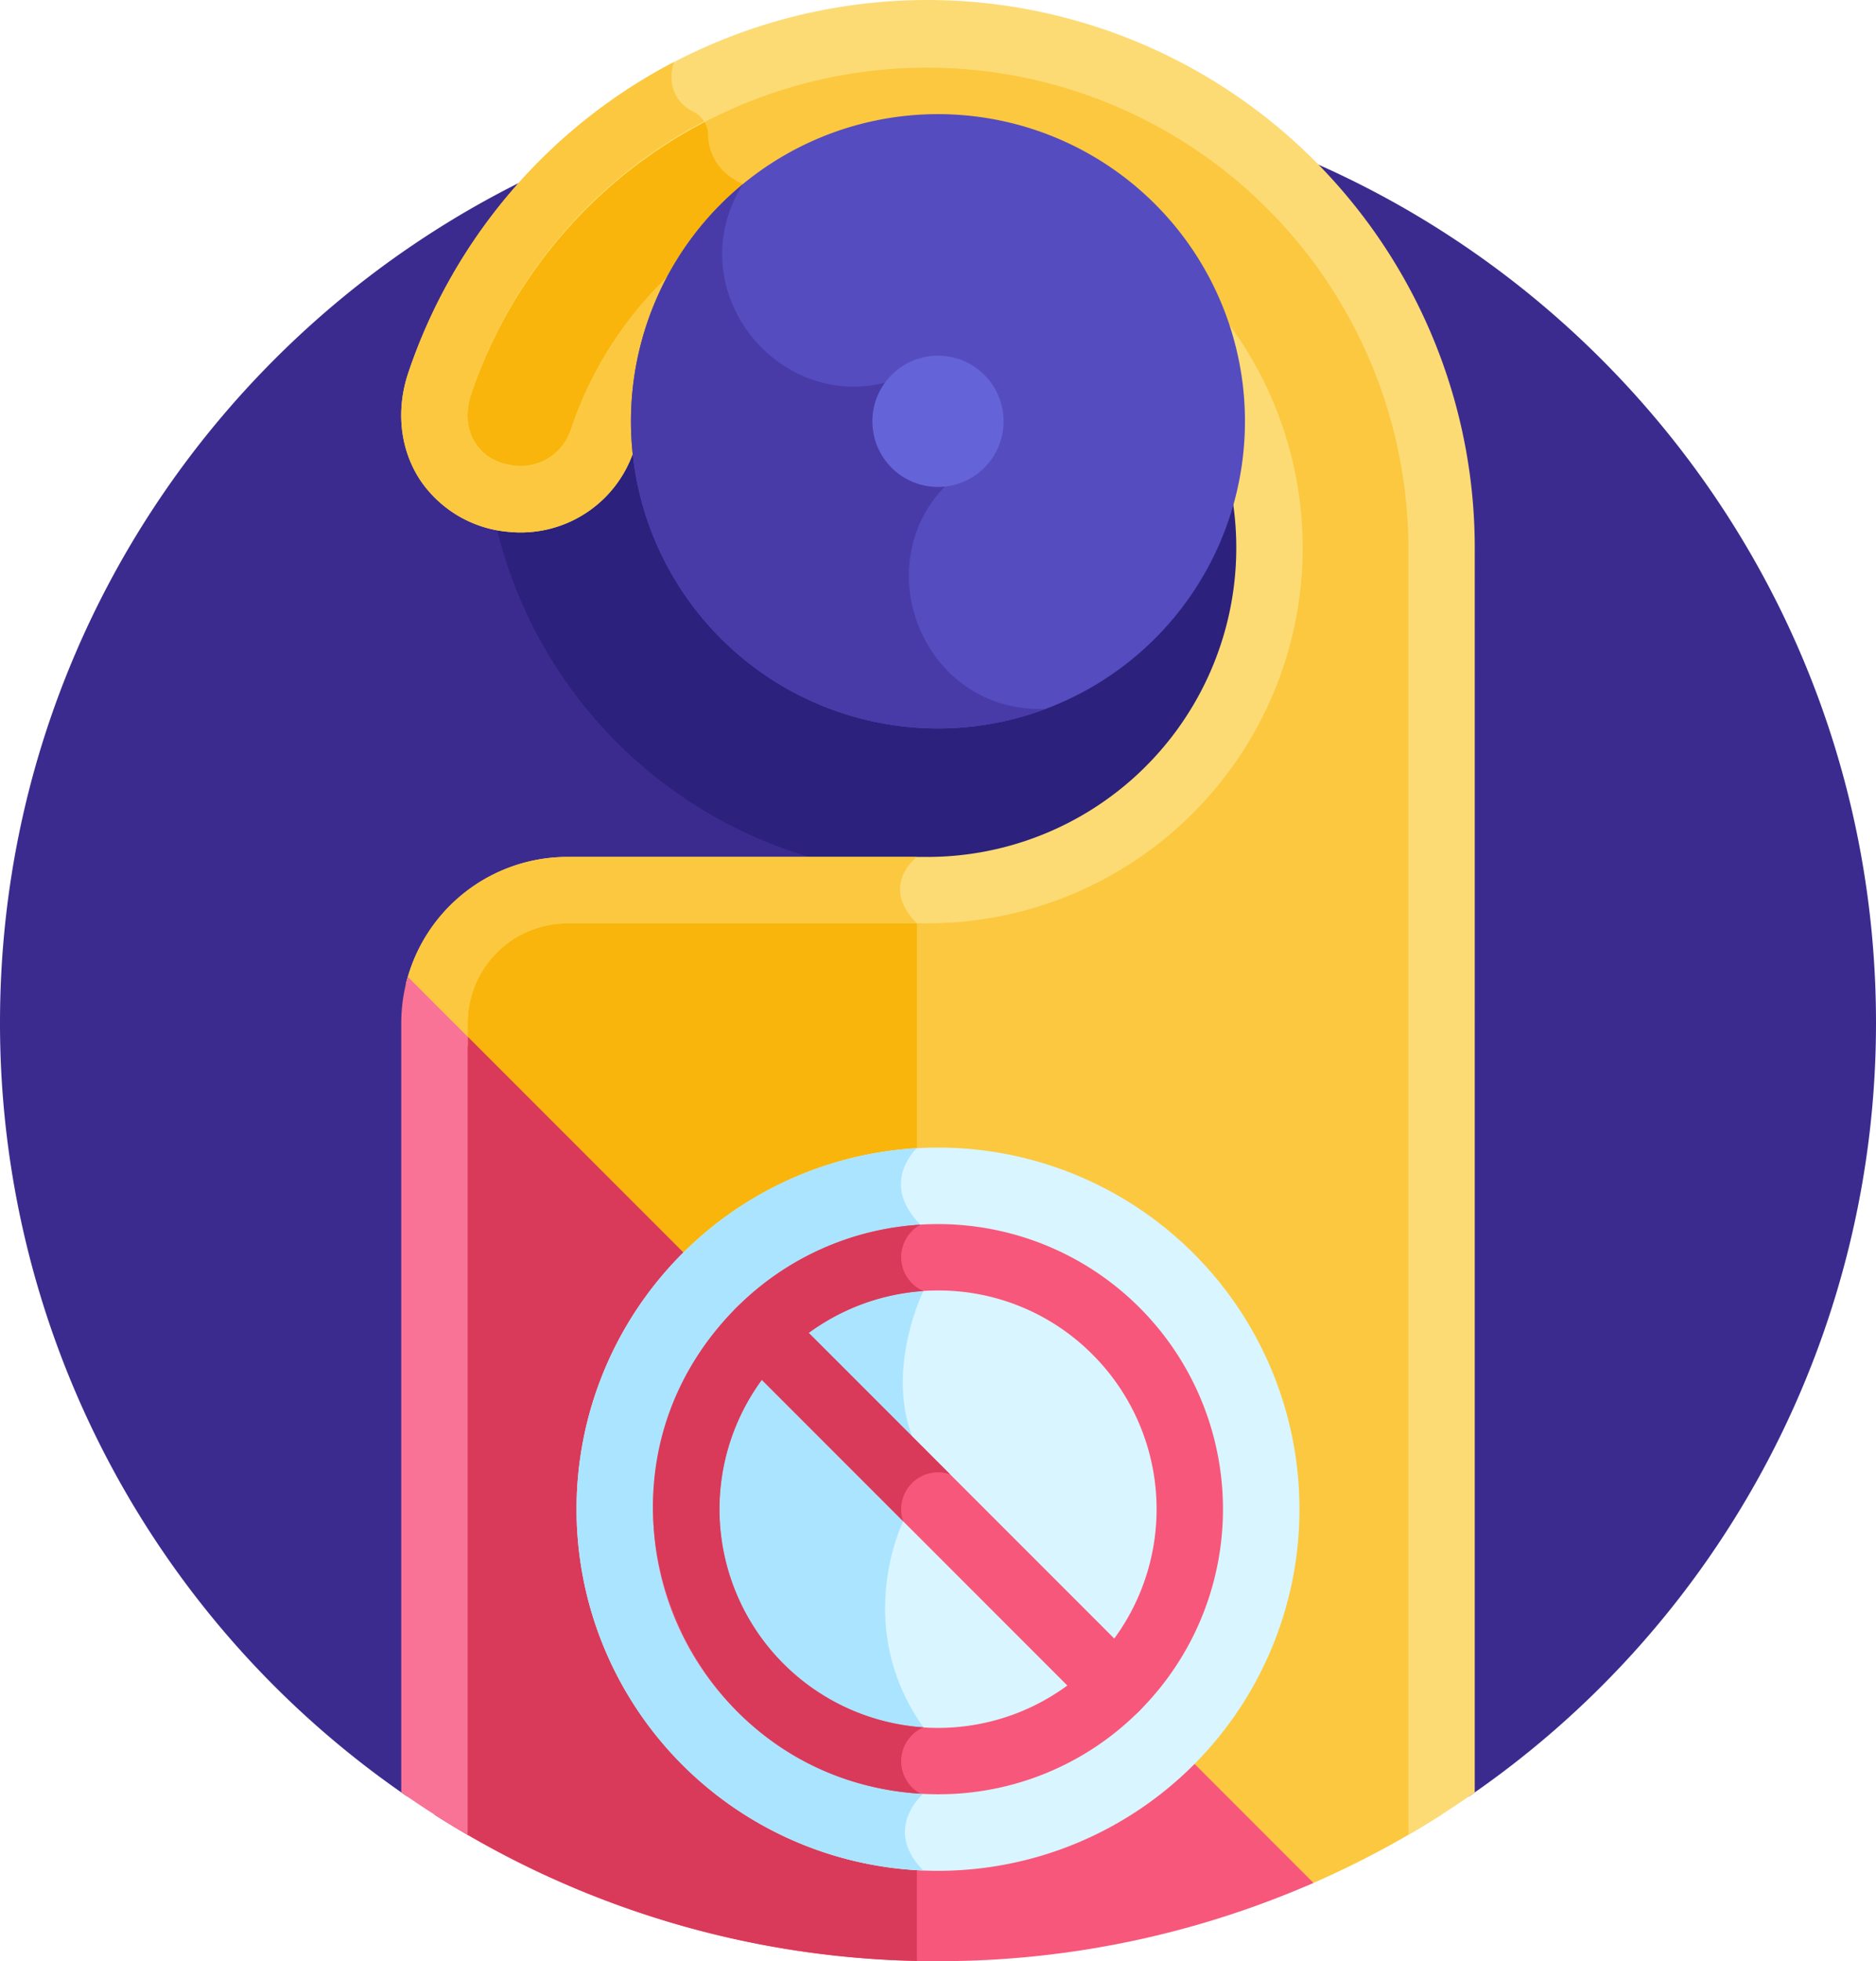 <svg xmlns="http://www.w3.org/2000/svg" width="490" height="512" viewBox="0 0 490 512">
  <g id="_048-door_hanger" data-name="048-door hanger" transform="translate(-0.5)">
    <path id="Caminho_1675" data-name="Caminho 1675" d="M245.5,22C110.191,22,.5,131.688.5,267A244.711,244.711,0,0,0,106.754,468.934l277.508-.008A244.723,244.723,0,0,0,490.5,267c0-135.313-109.691-245-245-245Zm0,0" fill="#3c2b8e"/>
    <path id="Caminho_1676" data-name="Caminho 1676" d="M148.285,42.063a118.6,118.6,0,1,0,194.446.008,245.557,245.557,0,0,0-194.445-.008Zm0,0" fill="#2c217c"/>
    <path id="Caminho_1677" data-name="Caminho 1677" d="M134.359,130.242a22.545,22.545,0,0,0,23.508-15.434A89.4,89.4,0,0,1,245.035,53.66c47.324,1.211,85.859,39.8,87.008,87.125a89.375,89.375,0,0,1-89.348,91.6H148.66a34.679,34.679,0,0,0-34.586,32.184L341.828,492.32a243.965,243.965,0,0,0,35.207-18.6V144.09h0c.586-74.121-60.215-135.426-134.34-135.426a134.388,134.388,0,0,0-127.32,91.406c-4.961,14.715,3.527,28.727,18.988,30.172Zm0,0" fill="#fbc840"/>
    <path id="Caminho_1678" data-name="Caminho 1678" d="M134.359,130.242a22.545,22.545,0,0,0,23.508-15.434,89.635,89.635,0,0,1,41.063-49.73l-4.4-16.988c-7.426-3.445-9-9.074-9.1-12.957a6.677,6.677,0,0,0-3.594-5.812,11.3,11.3,0,0,1-4.379-3.758,134.712,134.712,0,0,0-62.086,74.508c-4.961,14.715,3.527,28.727,18.988,30.172Zm0,0" fill="#f9b50b"/>
    <path id="Caminho_1679" data-name="Caminho 1679" d="M239.984,241.047c-3.2-3.2-4.324-6.145-4.383-8.664H148.66a34.682,34.682,0,0,0-34.586,32.188l125.91,125.906Zm0,0" fill="#f9b50b"/>
    <path id="Caminho_1680" data-name="Caminho 1680" d="M245.5,512a244.151,244.151,0,0,0,98.066-20.434L114.308,262.308a34.757,34.757,0,0,0-.332,4.758V473.73A243.82,243.82,0,0,0,245.5,512Zm0,0" fill="#f7577a"/>
    <path id="Caminho_1681" data-name="Caminho 1681" d="M239.984,387.984,114.308,262.308a34.757,34.757,0,0,0-.332,4.758V473.73a243.719,243.719,0,0,0,126.008,38.2Zm0,0" fill="#d93a59"/>
    <path id="Caminho_1682" data-name="Caminho 1682" d="M133.551,138.871a31.131,31.131,0,0,0,32.539-21.332A80.72,80.72,0,1,1,242.7,223.719H148.66A43.418,43.418,0,0,0,106.5,257l16.137,16.137v-6.066a26.048,26.048,0,0,1,26.02-26.02H242.7A98.042,98.042,0,0,0,245.258,45a97.281,97.281,0,0,0-59.527,18.207,98.868,98.868,0,0,0-36.086,48.871,13.867,13.867,0,0,1-14.477,9.539c-4.578-.43-8.3-2.512-10.473-5.859-2.32-3.57-2.719-8.16-1.113-12.918a125.757,125.757,0,0,1,244.785,41.184c0,.105,0,.207,0,.309V479q8.912-5.174,17.328-11.07V143.91A143.025,143.025,0,0,0,107.156,97.3c-3.281,9.738-2.184,19.906,3.008,27.895a30.957,30.957,0,0,0,23.387,13.672Zm0,0" fill="#fcdb75"/>
    <path id="Caminho_1683" data-name="Caminho 1683" d="M133.551,138.871a31.131,31.131,0,0,0,32.539-21.332,80.359,80.359,0,0,1,35.066-43.863l-4.469-17.262a98.3,98.3,0,0,0-47.043,55.66,13.858,13.858,0,0,1-14.477,9.539,13.568,13.568,0,0,1-10.473-5.855c-2.32-3.574-2.719-8.16-1.113-12.918a125.48,125.48,0,0,1,60.8-71.18,6.556,6.556,0,0,0-2.551-2.34c-8.762-4.52-5.25-13.156-5.25-13.156A142.8,142.8,0,0,0,107.156,97.3c-3.281,9.738-2.187,19.906,3,27.895a30.971,30.971,0,0,0,23.391,13.672Zm0,0" fill="#fbc840"/>
    <path id="Caminho_1684" data-name="Caminho 1684" d="M239.984,223.719H148.66A43.418,43.418,0,0,0,106.5,257l16.137,16.137v-6.066a26.048,26.048,0,0,1,26.02-26.02h91.324c-9.879-9.875,0-17.328,0-17.328Zm0,0" fill="#fbc840"/>
    <path id="Caminho_1685" data-name="Caminho 1685" d="M122.641,479V270.641l-15.617-15.617a43.2,43.2,0,0,0-1.715,12.043V467.934q8.42,5.883,17.332,11.07Zm0,0" fill="#f97396"/>
    <path id="Caminho_1686" data-name="Caminho 1686" d="M339.914,394a94.41,94.41,0,1,1-94.41-94.41A94.406,94.406,0,0,1,339.914,394Zm0,0" fill="#d9f5ff"/>
    <path id="Caminho_1687" data-name="Caminho 1687" d="M245.508,386c-18.176-20-3.82-48.953-3.82-48.953l-.754-17.32c-10.906-10.906-.973-19.953-.949-19.977a94.406,94.406,0,0,0,1.7,188.574c-10.863-10.867,0-20.059,0-20.059V450.949c-18.859-26.617-5.27-53.781-5.27-53.781Zm0,0" fill="#abe4fe"/>
    <path id="Caminho_1688" data-name="Caminho 1688" d="M245.508,468.422a74.426,74.426,0,1,1,52.625-21.8A73.921,73.921,0,0,1,245.508,468.422Zm0-131.52a57.1,57.1,0,1,0,40.367,16.727A56.726,56.726,0,0,0,245.508,336.9Zm0,0" fill="#f7577a"/>
    <path id="Caminho_1689" data-name="Caminho 1689" d="M292,449.16a8.649,8.649,0,0,1-6.129-2.539l-92.992-92.992a8.666,8.666,0,0,1,12.254-12.258l93,93A8.666,8.666,0,0,1,292,449.16Zm0,0" fill="#f7577a"/>
    <path id="Caminho_1690" data-name="Caminho 1690" d="M314.934,69.895A80.187,80.187,0,1,0,285.582,179.43,80.188,80.188,0,0,0,314.934,69.895Zm0,0" fill="#554cbf"/>
    <path id="Caminho_1691" data-name="Caminho 1691" d="M251.469,123.328,236.934,98.152c-30.785,12.91-60.27-21.594-42.4-50.062a80.18,80.18,0,0,0,79.09,136.988c-33.613,1.242-48.707-41.566-22.156-61.75Zm0,0" fill="#483ba8"/>
    <path id="Caminho_1692" data-name="Caminho 1692" d="M262.629,109.992A17.133,17.133,0,1,1,245.5,92.859,17.131,17.131,0,0,1,262.629,109.992Zm0,0" fill="#6464d8"/>
    <g id="Grupo_52" data-name="Grupo 52">
      <path id="Caminho_1693" data-name="Caminho 1693" d="M248.676,384.91l-43.539-43.539a8.668,8.668,0,0,0-12.258,12.258l43.543,43.539a9.624,9.624,0,0,1,12.254-12.258Zm0,0" fill="#d93a59"/>
      <path id="Caminho_1694" data-name="Caminho 1694" d="M241.691,450.949a57.078,57.078,0,0,1,0-113.9,9.638,9.638,0,0,1-.754-17.32,73.867,73.867,0,0,0-48.055,21.645c-45.512,45.516-15.23,123.082,48.055,126.895a9.634,9.634,0,0,1,.758-17.316Zm0,0" fill="#d93a59"/>
    </g>
  </g>
</svg>
